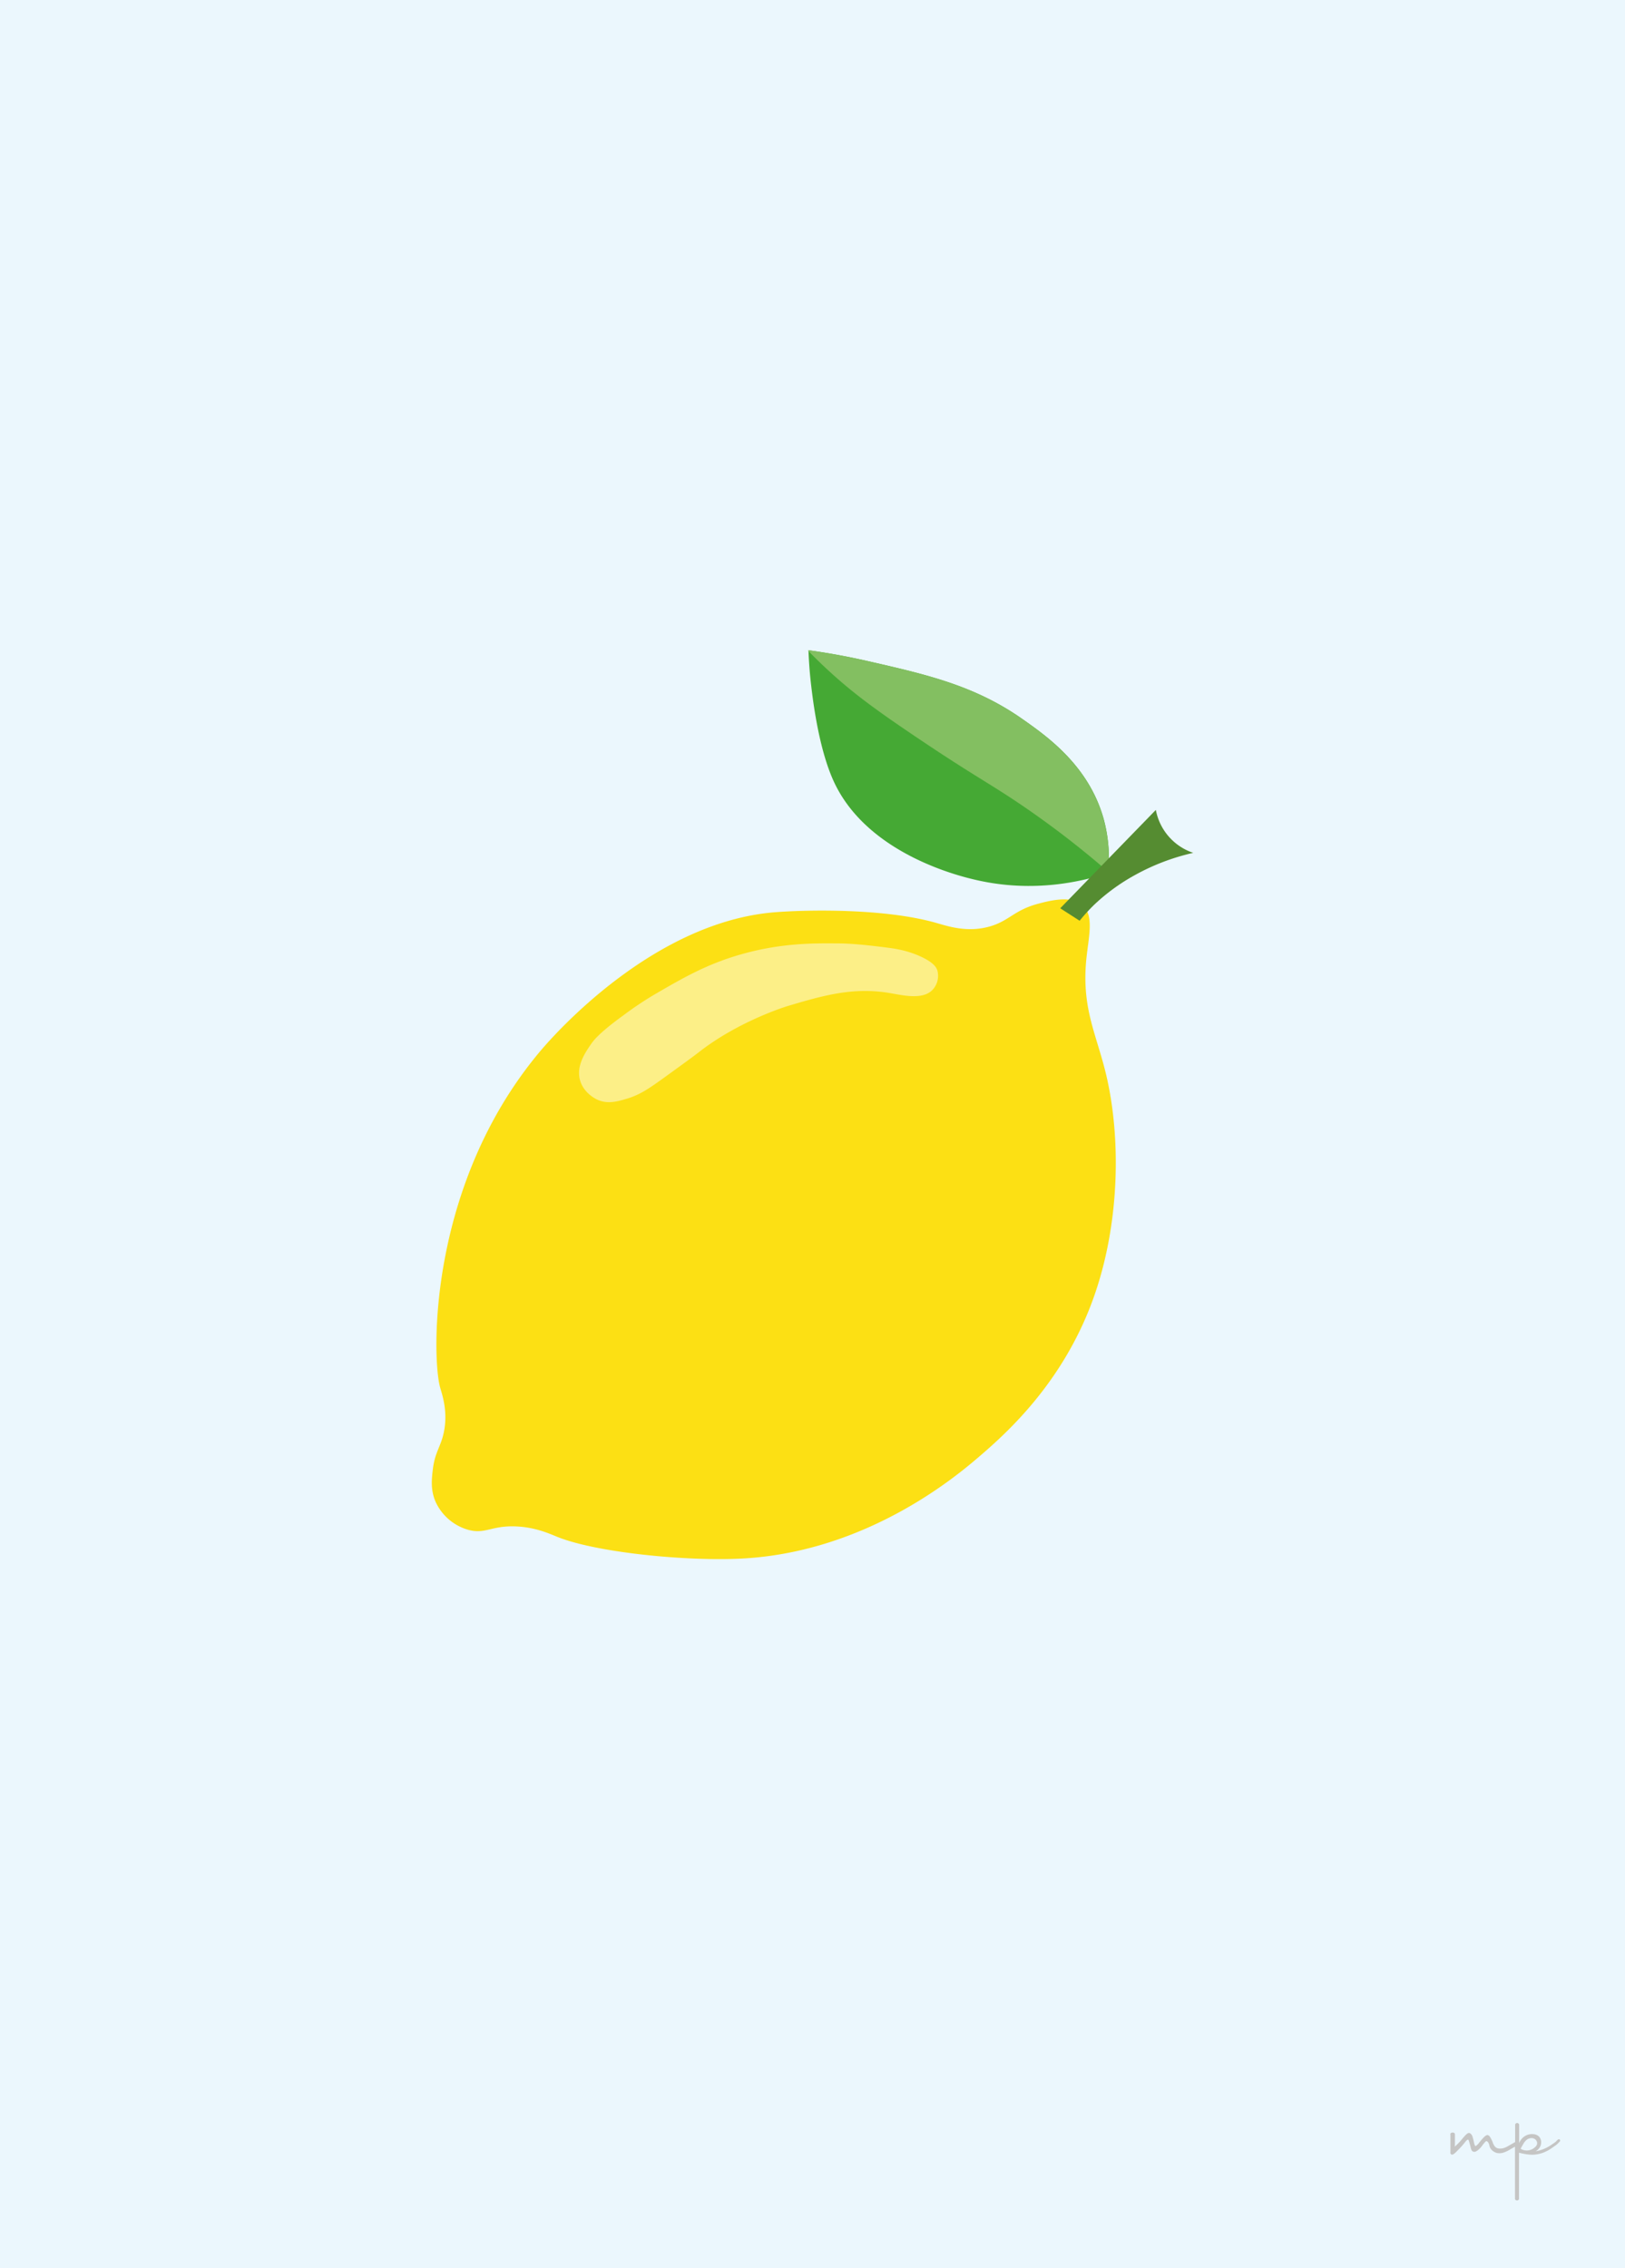 <svg xmlns="http://www.w3.org/2000/svg" viewBox="0 0 874.3 1219.95"><defs><style>.cls-1{fill:#ebf7fd;}.cls-2{fill:#fce014;}.cls-3{fill:#fcef87;}.cls-4{fill:#45a934;}.cls-5{fill:#83bf61;}.cls-6{fill:#558c31;}.cls-7{fill:#c5c5c4;}</style></defs><g id="Layer_2" data-name="Layer 2"><g id="Layer_1-2" data-name="Layer 1"><rect class="cls-1" width="874.3" height="1219.95"/><path class="cls-2" d="M582.4,486.77c-6.22-5.39-17.87-2.29-23.89-.69-12.91,3.44-15.47,9.19-26,12.21-12.06,3.44-22.48-.12-28.81-1.92-27.56-7.85-68.61-7.12-86.41-5.76-65.36,5-118.64,65.23-126.75,74.89C230.39,637.14,232.3,729.27,236.73,746c1,3.65,4.59,13.28,1.92,25-1.69,7.42-4.66,10.15-5.76,19.2-.62,5.17-1.36,11.25,1.58,17.77a27.59,27.59,0,0,0,17.63,14.88c8.43,2.25,12-1.84,23-1.92,12-.09,20.57,4,25,5.76,21.2,8.45,70.12,13.21,99.86,11.52,65.67-3.72,113.27-43.2,125.58-53.68,14.78-12.6,46.18-40,62.79-86.42,14.32-40,14.72-86,7-119.3-5.13-22-13.17-35.59-11-61.3C585.38,505,589.13,492.61,582.4,486.77Z"/><path class="cls-3" d="M335.42,546.08a181.43,181.43,0,0,1,18.09-12c14.28-8.26,26.77-15.49,44.82-20.68,21.48-6.19,39-6.1,51.72-6,5.79,0,12.28.39,25.16,2,4.63.6,11.69,1.28,19.66,4.85,7.44,3.33,8.93,6,9.48,7.76a11,11,0,0,1-2.59,10.34c-5.35,5.66-16.27,2.89-23.27,1.72-19.74-3.29-36,1.49-54.3,6.9-1.57.46-26.93,8.31-48.27,25-2.69,2.11-7.39,5.52-16.8,12.33-9.95,7.22-14.72,10.52-22,12.67-5.08,1.51-10,2.88-15.33.66-.54-.22-7.36-3.18-9.58-10.19-2.45-7.75,2.44-15,5.7-19.76C319.49,559.41,322.57,555.37,335.42,546.08Z"/><path class="cls-4" d="M596.29,468.94c0,.19,0,.38,0,.56-13.55,4.5-39.86,10.95-71,3.81-7.33-1.67-58.18-13.33-76.54-52.68-8.28-17.74-11.4-44.2-12.3-51.8s-1.29-14.1-1.45-18.68a2.77,2.77,0,0,0,0-.41c8,1.1,19.26,2.92,32.6,6,31,7.09,56.86,13,82.5,31,13.28,9.32,35.62,25,43.68,53.59A80.52,80.52,0,0,1,596.29,468.94Z"/><path class="cls-5" d="M596.3,468.94a497.52,497.52,0,0,0-47.18-36.28c-17.88-12.09-25.61-15.59-57.72-37.27-21.1-14.24-33.6-23.43-47.32-36.28-3.3-3.08-6.35-6.09-9.16-9a2.77,2.77,0,0,0,0-.41c8,1.1,19.25,2.92,32.6,6,31,7.1,56.86,13,82.5,31,13.28,9.33,35.62,25,43.67,53.6A80.33,80.33,0,0,1,596.3,468.94Z"/><path class="cls-6" d="M570.44,488.51l10.43,6.7a96,96,0,0,1,8.2-8.94,106.41,106.41,0,0,1,21.61-15.65A118.52,118.52,0,0,1,642,458.7a30.2,30.2,0,0,1-20.12-23.1Q596.16,462.06,570.44,488.51Z"/><path class="cls-7" d="M838.91,1150.58a.6.6,0,0,0-.27,0,1,1,0,0,0-.54.27,8.8,8.8,0,0,0-.81.81l-.37.34a11.76,11.76,0,0,1-1,.74c-1.6,1.06-1.66,1.16-2.43,1.61a21.74,21.74,0,0,1-5.93,2.43c-.57.13-1,.22-1.35.27a5.68,5.68,0,0,0,1.89-1.62,5.18,5.18,0,0,0,1.08-3,4.57,4.57,0,0,0-1.08-3.24,4.8,4.8,0,0,0-3.24-1.35,7.14,7.14,0,0,0-4,.81,7.73,7.73,0,0,0-3.51,4v-10a1.15,1.15,0,0,0-1.08-.81,1.13,1.13,0,0,0-1.08.81v9.44l-3.77,2.15a10.22,10.22,0,0,1-2.43,1.08,6.34,6.34,0,0,1-2.16.27,3.59,3.59,0,0,1-1.89-.54,3.64,3.64,0,0,1-.79-.77,7.84,7.84,0,0,1-1.09-2.19,16.08,16.08,0,0,0-1.35-2.7,2.17,2.17,0,0,0-1.35-1.08c-.16,0-.67-.06-1.89,1.08a35.79,35.79,0,0,0-3,3.51,7.41,7.41,0,0,1-.81.8c-.42.38-.63.57-.8.54s-.46-.4-.81-1.88a30.59,30.59,0,0,0-.81-3.24,3.42,3.42,0,0,0-.81-1.35,2.06,2.06,0,0,0-.81-.54c-1-.25-2.12,1.05-3.78,3-.75.87-.89,1.12-1.62,1.89-.35.36-1.29,1.33-1.61,1.61a4.57,4.57,0,0,0-.35.34l-.19.2c-.18.21-.23.28-.27.27s0-.89,0-1.88v-4.59a1.16,1.16,0,0,0,0-.27,1.18,1.18,0,0,0-.27-.54,1.64,1.64,0,0,0-1.89,0,.64.64,0,0,0-.27.27c-.08.18,0,.33,0,.81v9.17a1.83,1.83,0,0,0,0,.54,1,1,0,0,0,.27.54,1.11,1.11,0,0,0,.54.27c.31,0,.78,0,2.16-1.35.5-.48.8-.8.81-.81h0a41.09,41.09,0,0,0,4.31-4.85,5.38,5.38,0,0,1,.5-.55l.11-.1.2-.16a1.1,1.1,0,0,1,.54-.27c.3,0,.49.65.54.81.39,1.33.59,2,.81,3,.35,1.56.59,2.08,1.08,2.43a1.47,1.47,0,0,0,.54.27c1,.29,2-.53,2.69-1.08a11.84,11.84,0,0,0,2.16-2.43c.19-.27.49-.63,1.08-1.34.42-.51.71-.83,1.08-.81a.88.88,0,0,1,.54.27,2.82,2.82,0,0,1,.81,1.34c.31.87.18,1,.48,1.64a4.31,4.31,0,0,0,.6,1.06,5.07,5.07,0,0,0,.81.81,6.81,6.81,0,0,0,1.88,1.08,6.52,6.52,0,0,0,3.78,0,16.13,16.13,0,0,0,4-1.89c.78-.43,1.43-.81,1.88-1.08l.54-.27v26.7a7.79,7.79,0,0,1,0,1.08,1.17,1.17,0,0,0,0,.27,1.13,1.13,0,0,0,.27.54,1.22,1.22,0,0,0,1.62,0,1,1,0,0,0,.27-.54,1.27,1.27,0,0,0,0-.54v-24.27c.59.15,1.42.35,2.43.54a24.58,24.58,0,0,0,4.58.54,17.52,17.52,0,0,0,5.94-1.08,21.37,21.37,0,0,0,4.58-2.43c.59-.39.66-.45,1.55-1.08a10.9,10.9,0,0,0,1.42-1.08c.38-.36.54-.53.81-.8l.54-.54a.82.82,0,0,0,.27-.81A.74.74,0,0,0,838.91,1150.58Zm-13.76,4.85a6.39,6.39,0,0,1-4.85,1.08,6.3,6.3,0,0,1-2.16-.81c.5-1,1-1.83,1.35-2.43a8.28,8.28,0,0,1,1.62-2.15,4.31,4.31,0,0,1,2.15-1.08,3.3,3.3,0,0,1,2.7.54,2.91,2.91,0,0,1,1.08,2.16C827,1154.07,825.86,1154.9,825.15,1155.43Z"/></g></g></svg>